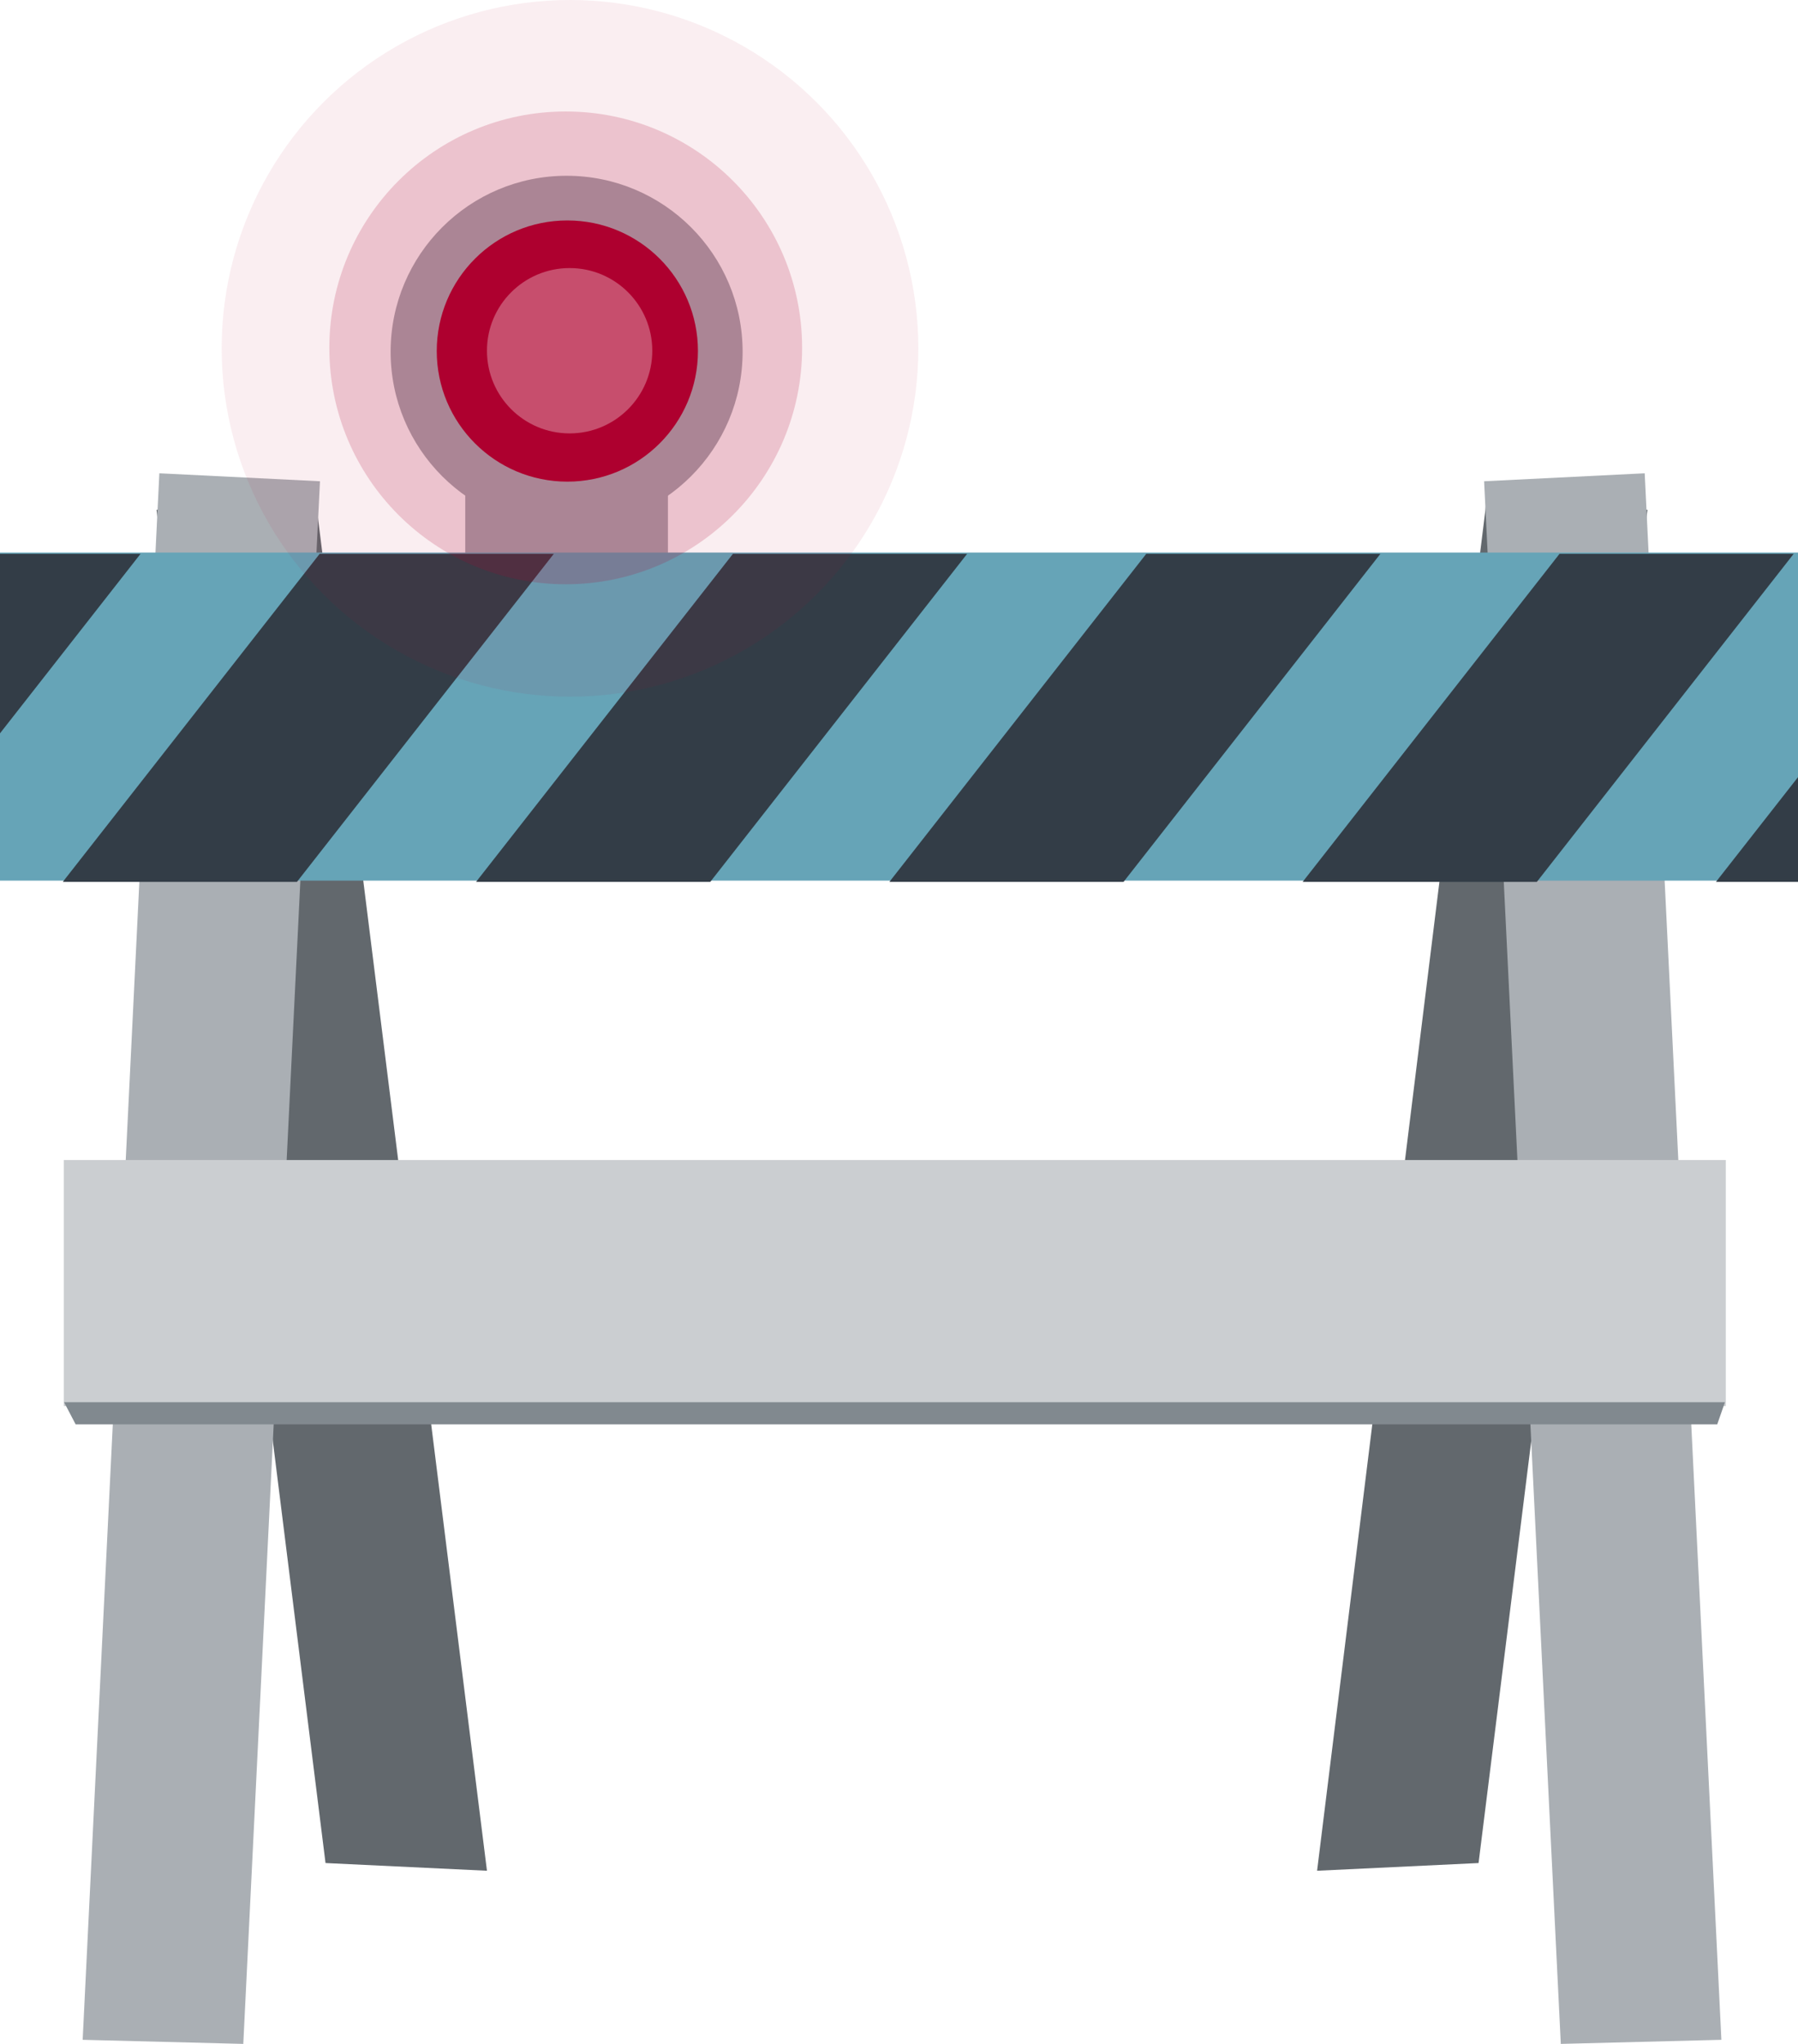 <svg xmlns="http://www.w3.org/2000/svg" viewBox="0 0 466.56 530.36"><defs><style>.cls-1{fill:#aaafb4;}.cls-2{fill:#62686d;}.cls-3{fill:#66a4b7;}.cls-4{fill:#333d47;}.cls-5{fill:#cbced1;}.cls-6{fill:#81898f;}.cls-10,.cls-7,.cls-9{fill:#af0030;}.cls-8{fill:#ce6681;}.cls-9{opacity:0.18;}.cls-10{opacity:0.07;}</style></defs><g id="Layer_2" data-name="Layer 2"><g id="Layer_2-2" data-name="Layer 2"><rect class="cls-1" x="120.73" y="127.42" width="52.59" height="24.94"/><polygon class="cls-2" points="341.77 485.43 383.67 483.43 427.5 132.3 386.12 126.89 341.77 485.43"/><polygon class="cls-1" points="405.01 530.36 446.68 529.3 426.78 122.81 385.11 124.88 405.01 530.36"/><polygon class="cls-2" points="126.36 485.43 84.47 483.43 40.63 132.3 81.47 126.09 126.36 485.43"/><polygon class="cls-1" points="63.13 530.36 21.45 529.3 41.35 122.81 83.03 124.88 63.13 530.36"/><rect class="cls-3" y="143.38" width="466.56" height="85.13"/><polygon class="cls-4" points="16.29 228.84 77.05 228.84 143.71 143.71 82.95 143.71 16.29 228.84"/><polygon class="cls-4" points="358.2 143.71 297.44 143.71 230.78 228.84 291.54 228.84 358.2 143.71"/><polygon class="cls-4" points="250.96 143.71 190.19 143.71 123.53 228.84 184.3 228.84 250.96 143.71"/><polygon class="cls-4" points="465.44 143.71 404.68 143.71 338.02 228.84 398.79 228.84 465.44 143.71"/><polygon class="cls-4" points="445.27 228.84 466.56 228.84 466.56 201.66 445.27 228.84"/><polygon class="cls-4" points="36.47 143.71 0 143.71 0 190.29 36.47 143.71"/><rect class="cls-5" x="16.55" y="301.01" width="431.28" height="63.85"/><polygon class="cls-6" points="445.6 369.6 19.63 369.6 16.63 363.86 447.6 363.86 445.6 369.6"/><circle class="cls-1" cx="147.03" cy="91.28" r="45.67"/><circle class="cls-7" cx="147.22" cy="91.09" r="33.89"/><circle class="cls-8" cx="147.81" cy="91.01" r="21.45"/><circle class="cls-9" cx="146.8" cy="90.27" r="61.34"/><circle class="cls-10" cx="147.91" cy="90.39" r="90.39"/></g></g></svg>